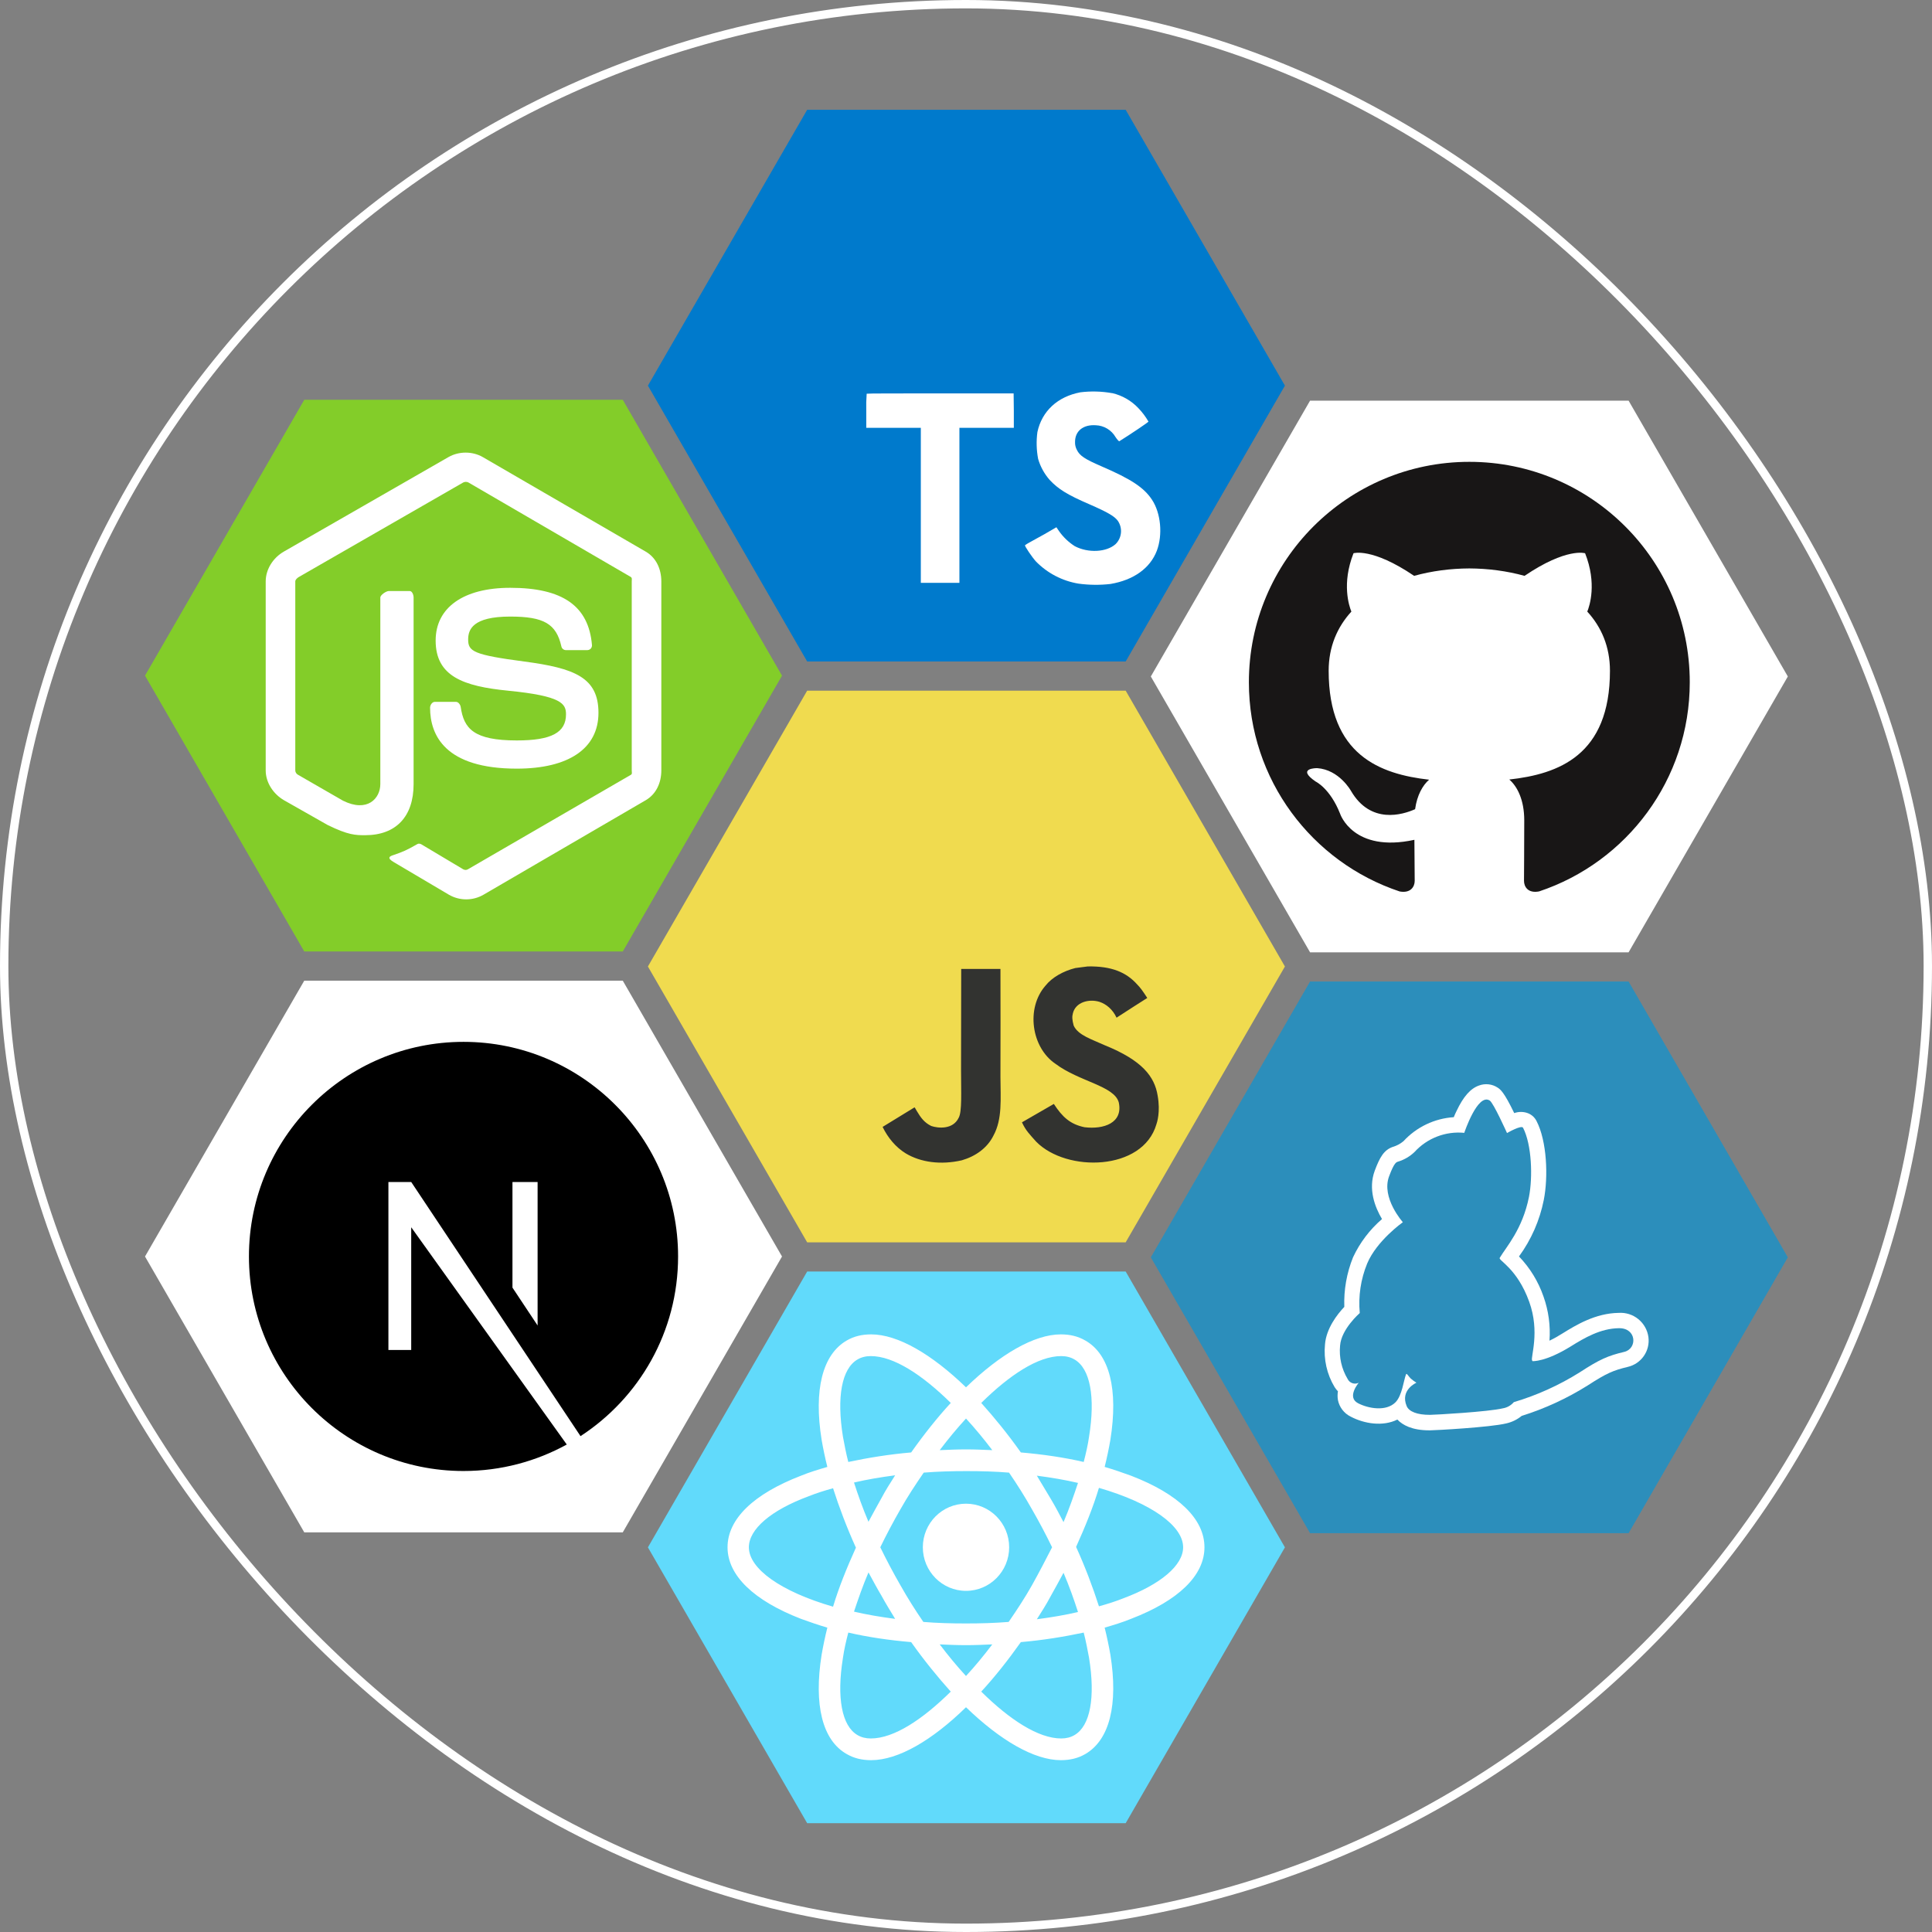 <svg width="2305" height="2305" viewBox="0 0 2305 2305" fill="none" xmlns="http://www.w3.org/2000/svg">
<rect x="0" y="0" width="2305" height="2305" fill="#808080" stroke="none"/>
<rect x="5" y="5" width="2295" height="2295" rx="1147.5" stroke="white" stroke-width="10"/>
<path d="M773 460.092L963.001 131H1343.01L1533 460.092L1343.01 789.183H963.001L773 460.092Z" fill="#007ACC"/>
<path d="M1209.56 489.96V510.44H1144.64V695.36H1098.6V510.4H1033.52V490.4C1033.32 483.503 1033.48 476.6 1034 469.72C1034.32 469.36 1074 469.36 1122 469.36H1209.32L1209.56 489.96Z" fill="white"/>
<path d="M1326.92 469C1338.9 471.779 1349.78 478.042 1358.2 487C1362.84 491.826 1366.87 497.199 1370.2 503C1370.2 503.64 1348.6 518.24 1335.44 526.4C1334.96 526.72 1333.04 524.64 1330.92 521.48C1328.52 517.335 1325.1 513.866 1321 511.396C1316.89 508.927 1312.23 507.539 1307.44 507.36C1292.28 506.32 1282.52 514.28 1282.6 527.36C1282.47 530.617 1283.22 533.848 1284.76 536.72C1288.08 543.64 1294.28 547.76 1313.72 556.16C1349.52 571.56 1364.84 581.72 1374.36 596.16C1385 612.16 1387.36 638 1380.16 657.12C1372.16 677.92 1352.56 692.04 1324.84 696.72C1312.18 698.17 1299.39 698.036 1286.76 696.32C1267.41 693.13 1249.58 683.838 1235.88 669.8C1231.28 664.72 1222.32 651.48 1222.88 650.52C1224.34 649.436 1225.88 648.46 1227.48 647.6L1246 637.36L1260.36 629.04L1263.36 633.48C1268.42 640.722 1274.87 646.894 1282.32 651.64C1298.32 660.04 1320.16 658.88 1330.96 649.16C1334.59 645.598 1336.85 640.878 1337.35 635.82C1337.86 630.762 1336.57 625.688 1333.72 621.48C1329.72 615.92 1321.72 611.24 1299.36 601.48C1273.56 590.36 1262.44 583.48 1252.28 572.52C1245.94 565.288 1241.25 556.755 1238.56 547.52C1236.55 536.97 1236.25 526.165 1237.68 515.52C1243 490.6 1261.68 473.2 1288.96 468.04C1301.59 466.477 1314.39 466.827 1326.92 469.08V469Z" fill="white"/>
<path d="M773 1153.09L963.001 824H1343.01L1533 1153.09L1343.01 1482.18H963.001L773 1153.09Z" fill="#F0DB4F"/>
<path d="M1381.15 1307.15C1377.48 1284.31 1362.58 1265.12 1318.46 1247.23C1303.13 1240.18 1286.04 1235.14 1280.95 1223.52C1279.14 1216.76 1278.9 1212.95 1280.05 1208.86C1283.33 1195.58 1299.18 1191.44 1311.75 1195.25C1319.84 1197.96 1327.5 1204.2 1332.12 1214.15C1353.73 1200.15 1353.68 1200.25 1368.77 1190.63C1363.25 1182.07 1360.3 1178.11 1356.68 1174.45C1343.69 1159.93 1325.98 1152.46 1297.66 1153.03L1282.91 1154.94C1268.77 1158.51 1255.3 1165.93 1247.4 1175.88C1223.7 1202.77 1230.46 1249.85 1259.3 1269.22C1287.72 1290.55 1329.46 1295.4 1334.79 1315.34C1339.98 1339.76 1316.85 1347.66 1293.86 1344.85C1276.91 1341.33 1267.49 1332.72 1257.3 1317.06C1238.55 1327.91 1238.55 1327.91 1219.27 1339C1223.84 1348.99 1228.64 1353.52 1236.31 1362.18C1272.58 1398.97 1363.35 1397.16 1379.63 1341.47C1380.29 1339.56 1384.67 1326.81 1381.15 1307.15ZM1193.61 1155.98H1146.77L1146.58 1277.07C1146.58 1302.82 1147.91 1326.43 1143.72 1333.66C1136.87 1347.89 1119.12 1346.13 1111.02 1343.37C1102.79 1339.32 1098.6 1333.57 1093.75 1325.43C1092.42 1323.09 1091.42 1321.29 1091.08 1321.15L1053 1344.47C1059.33 1357.46 1068.66 1368.74 1080.61 1376.07C1098.46 1386.78 1122.44 1390.07 1147.53 1384.31C1163.86 1379.55 1177.95 1369.7 1185.32 1354.7C1195.99 1335.04 1193.7 1311.25 1193.6 1284.93C1193.84 1241.99 1193.61 1199.05 1193.61 1155.98Z" fill="#323330"/>
<path d="M1373 807.092L1563 478H1943.01L2133 807.092L1943.01 1136.18H1563L1373 807.092Z" fill="white"/>
<path fill-rule="evenodd" clip-rule="evenodd" d="M1753.01 551C1607.78 551 1490 668.744 1490 814.002C1490 930.201 1565.36 1028.79 1669.86 1063.56C1683 1065.99 1687.83 1057.85 1687.83 1050.91C1687.83 1044.64 1687.58 1023.92 1687.47 1001.95C1614.3 1017.85 1598.86 970.914 1598.86 970.914C1586.9 940.512 1569.66 932.426 1569.66 932.426C1545.8 916.106 1571.45 916.44 1571.45 916.44C1597.87 918.295 1611.78 943.547 1611.78 943.547C1635.23 983.753 1673.3 972.125 1688.31 965.406C1690.67 948.406 1697.49 936.797 1705.01 930.232C1646.59 923.586 1585.18 901.029 1585.18 800.254C1585.18 771.54 1595.46 748.08 1612.28 729.659C1609.55 723.032 1600.55 696.277 1614.83 660.052C1614.83 660.052 1636.91 652.993 1687.16 687.023C1708.14 681.194 1730.65 678.27 1752.99 678.171C1775.35 678.276 1797.86 681.2 1818.88 687.023C1869.08 652.999 1891.13 660.058 1891.13 660.058C1905.45 696.283 1896.45 723.032 1893.72 729.665C1910.58 748.074 1920.78 771.54 1920.78 800.26C1920.78 901.27 1859.25 923.512 1800.69 930.015C1810.12 938.175 1818.53 954.186 1818.53 978.727C1818.53 1013.91 1818.23 1042.23 1818.23 1050.89C1818.23 1057.88 1822.97 1066.09 1836.29 1063.5C1940.74 1028.69 2016 930.139 2016 813.978C2016.01 668.75 1898.26 551 1753.01 551Z" fill="#181616"/>
<path d="M1373 1500.09L1563 1171H1943.01L2133 1500.09L1943.01 1829.18H1563L1373 1500.09Z" fill="#2C8EBB"/>
<path d="M1941.91 1630.82C1924.94 1634.92 1917.04 1638.11 1894.25 1652.9C1869.65 1668.34 1843.16 1680.56 1815.45 1689.26C1810.09 1693.66 1803.77 1696.73 1797.01 1698.23C1777.71 1702.94 1711.52 1706.48 1706.31 1706.48H1705.09C1684.83 1706.48 1673.34 1700.2 1667.16 1693.62C1649.94 1702.23 1627.65 1698.68 1611.45 1690.12C1607.57 1688.22 1604.18 1685.45 1601.54 1682.02C1598.91 1678.6 1597.1 1674.61 1596.25 1670.37C1595.65 1666.92 1595.65 1663.39 1596.25 1659.94C1594.76 1658.38 1593.42 1656.68 1592.25 1654.87C1583.05 1639.56 1579.04 1621.7 1580.81 1603.92C1582.28 1585.03 1595.34 1568.17 1603.85 1559.2C1603.14 1538.96 1606.7 1518.79 1614.28 1500C1622.43 1482.53 1634.21 1466.99 1648.82 1454.42C1640.47 1440.34 1631.96 1418.66 1640.21 1396.58C1646.14 1380.83 1651 1372.07 1661.69 1368.32C1666.35 1366.98 1670.68 1364.66 1674.4 1361.54C1689.98 1344.61 1711.5 1334.34 1734.46 1332.87C1735.43 1330.44 1736.54 1327.81 1737.76 1325.48C1745.86 1308.26 1754.47 1298.58 1764.55 1295.09C1768.2 1293.72 1772.12 1293.24 1775.99 1293.68C1779.87 1294.12 1783.58 1295.47 1786.83 1297.62C1790.12 1299.8 1794.33 1302.69 1806.58 1328.01C1811.22 1326.35 1816.27 1326.17 1821.02 1327.5C1823.61 1328.21 1826.02 1329.45 1828.11 1331.14C1830.19 1332.83 1831.9 1334.94 1833.12 1337.33C1845.63 1361.33 1847.3 1404.13 1841.83 1431.63C1836.98 1455.98 1826.89 1478.98 1812.25 1499.04C1825.34 1512.65 1835.31 1528.95 1841.48 1546.8C1847.5 1563.68 1849.93 1581.64 1848.62 1599.52C1854.06 1596.91 1859.34 1593.97 1864.42 1590.71C1879.92 1581.13 1903.31 1566.7 1931.22 1566.35C1939.69 1565.78 1948.05 1568.44 1954.63 1573.8C1961.21 1579.16 1965.51 1586.81 1966.67 1595.21C1967.73 1603.17 1965.78 1611.23 1961.19 1617.82C1956.61 1624.4 1949.73 1629.04 1941.91 1630.82Z" fill="white"/>
<path d="M1931.47 1584.63C1909.49 1584.88 1890.25 1596.23 1873.99 1606.36C1843.6 1625.14 1828.41 1623.93 1828.41 1623.93L1827.9 1623.07C1825.83 1619.67 1837.63 1589.24 1824.41 1552.98C1810.13 1513.32 1787.44 1503.75 1789.26 1500.71C1797.01 1487.59 1816.41 1466.78 1824.16 1427.98C1828.77 1404.48 1827.55 1365.79 1817.12 1345.53C1815.19 1341.78 1797.97 1351.81 1797.97 1351.81C1797.97 1351.81 1781.87 1315.91 1777.36 1313.02C1762.83 1303.7 1746.97 1351.56 1746.97 1351.56C1736 1350.48 1724.92 1351.98 1714.63 1355.94C1704.33 1359.9 1695.1 1366.2 1687.67 1374.35C1682.16 1379.66 1675.48 1383.59 1668.17 1385.85C1666.09 1386.56 1663.56 1386.45 1657.28 1403.42C1647.66 1429.1 1673.69 1458.17 1673.69 1458.17C1673.69 1458.17 1642.64 1480.1 1631.15 1507.39C1623.47 1526.11 1620.43 1546.4 1622.28 1566.55C1622.28 1566.55 1600.2 1585.69 1598.79 1605.44C1597.47 1619.28 1600.61 1633.17 1607.75 1645.1C1608.31 1646.29 1609.1 1647.36 1610.07 1648.23C1611.05 1649.11 1612.19 1649.79 1613.44 1650.22C1614.68 1650.65 1615.99 1650.82 1617.3 1650.74C1618.62 1650.65 1619.9 1650.3 1621.07 1649.71C1621.07 1649.71 1606.38 1666.83 1620.11 1674.07C1632.62 1680.6 1653.68 1684.2 1664.83 1673.11C1672.93 1665 1674.55 1646.92 1677.54 1639.53C1678.25 1637.81 1680.68 1642.41 1683.01 1644.59C1685.16 1646.47 1687.46 1648.17 1689.9 1649.66C1689.9 1649.66 1670.14 1658.17 1678.25 1677.56C1680.93 1683.99 1690.5 1688.1 1706.15 1688C1711.98 1688 1775.84 1684.35 1792.86 1680.25C1798 1679.43 1802.69 1676.81 1806.08 1672.85C1833.71 1664.63 1860.1 1652.71 1884.53 1637.4C1908.53 1621.75 1918.36 1617.5 1937.75 1612.89C1953.76 1609.09 1952.69 1584.27 1931.47 1584.63Z" fill="#2C8EBB"/>
<path d="M773 1846.09L963.001 1517H1343.01L1533 1846.09L1343.01 2175.18H963.001L773 1846.09Z" fill="#61DAFB"/>
<path d="M1152.5 1898C1180.94 1898 1204 1874.72 1204 1846C1204 1817.28 1180.94 1794 1152.5 1794C1124.06 1794 1101 1817.28 1101 1846C1101 1874.72 1124.06 1898 1152.5 1898Z" fill="white"/>
<path d="M1349.29 1760.58C1339.29 1756.94 1328.84 1753.31 1317.93 1750.13C1320.65 1739.22 1322.93 1728.31 1324.75 1717.86C1334.29 1657.89 1323.84 1615.63 1294.75 1599.27C1286.12 1594.27 1276.57 1592 1265.66 1592C1233.85 1592 1193.4 1615.63 1152.5 1655.16C1111.6 1615.63 1071.15 1592 1039.34 1592C1028.43 1592 1018.88 1594.27 1010.25 1599.27C981.164 1616.08 970.711 1658.34 980.255 1717.86C982.073 1728.31 984.345 1739.22 987.072 1750.13C976.165 1753.31 965.712 1756.49 955.713 1760.58C898.904 1782.39 868 1812.38 868 1846C868 1879.62 899.359 1909.61 955.713 1931.42C965.712 1935.06 976.165 1938.69 987.072 1941.87C984.345 1952.78 982.073 1963.69 980.255 1974.14C970.711 2034.11 981.164 2076.37 1010.25 2092.73C1018.88 2097.73 1028.43 2100 1039.34 2100C1071.6 2100 1112.05 2076.37 1152.5 2036.84C1193.4 2076.37 1233.85 2100 1265.66 2100C1276.57 2100 1286.12 2097.73 1294.75 2092.73C1323.84 2075.92 1334.29 2033.66 1324.75 1974.14C1322.93 1963.69 1320.65 1952.78 1317.93 1941.87C1328.84 1938.69 1339.29 1935.51 1349.29 1931.42C1406.1 1909.61 1437 1879.62 1437 1846C1437 1812.38 1406.1 1782.39 1349.29 1760.58ZM1282.02 1621.99C1300.66 1632.89 1307.02 1666.52 1299.29 1714.23C1297.93 1723.77 1295.66 1733.77 1292.93 1744.22C1269.3 1738.77 1244.3 1735.13 1217.94 1732.86C1202.49 1711.05 1186.59 1691.51 1170.68 1673.79C1204.31 1640.62 1238.4 1617.9 1266.12 1617.9C1272.03 1617.9 1277.48 1619.26 1282.02 1621.99ZM1231.12 1891.44C1222.94 1905.98 1213.4 1920.52 1203.4 1935.06C1186.59 1936.42 1169.77 1936.88 1152.5 1936.88C1134.78 1936.88 1117.96 1936.42 1101.6 1935.06C1091.6 1920.52 1082.51 1905.98 1074.33 1891.44C1065.7 1876.44 1057.52 1860.99 1050.24 1846C1057.52 1831.01 1065.7 1815.56 1074.33 1800.56C1082.51 1786.02 1092.06 1771.48 1102.05 1756.94C1118.87 1755.58 1135.68 1755.12 1152.95 1755.12C1170.68 1755.12 1187.49 1755.58 1203.86 1756.94C1213.85 1771.48 1222.94 1786.02 1231.12 1800.56C1239.76 1815.56 1247.94 1831.01 1255.21 1846C1247.48 1860.99 1239.76 1875.99 1231.12 1891.44ZM1268.85 1876.44C1275.66 1892.35 1281.12 1907.8 1286.12 1923.25C1270.66 1926.88 1254.3 1929.61 1237.03 1931.88C1242.49 1923.25 1248.39 1914.16 1253.39 1904.62C1258.85 1895.07 1263.85 1885.53 1268.85 1876.44ZM1152.5 1999.58C1141.59 1987.77 1131.14 1975.04 1121.14 1961.87C1131.59 1962.32 1142.05 1962.78 1152.5 1962.78C1162.95 1962.78 1173.41 1962.32 1183.86 1961.87C1173.86 1975.04 1163.41 1987.77 1152.5 1999.58ZM1067.97 1931.42C1050.7 1929.15 1034.34 1926.43 1018.88 1922.79C1023.88 1907.8 1029.34 1891.89 1036.15 1875.99C1041.15 1885.08 1046.15 1894.62 1051.61 1903.71C1057.06 1913.7 1062.51 1922.34 1067.97 1931.42ZM1036.15 1815.56C1029.34 1799.65 1023.88 1784.2 1018.88 1768.75C1034.34 1765.12 1050.7 1762.39 1067.97 1760.12C1062.51 1768.75 1056.61 1777.84 1051.61 1787.38C1046.15 1796.93 1041.15 1806.47 1036.15 1815.56ZM1152.5 1692.42C1163.41 1704.23 1173.86 1716.96 1183.86 1730.13C1173.41 1729.68 1162.95 1729.22 1152.5 1729.22C1142.05 1729.22 1131.59 1729.68 1121.14 1730.13C1131.14 1716.96 1141.59 1704.23 1152.5 1692.42ZM1253.39 1787.84L1237.03 1760.58C1254.3 1762.85 1270.66 1765.57 1286.12 1769.21C1281.12 1784.2 1275.66 1800.11 1268.85 1816.01C1263.85 1806.47 1258.85 1796.93 1253.39 1787.84ZM1005.71 1714.23C997.979 1666.52 1004.34 1632.89 1022.98 1621.99C1027.52 1619.26 1032.97 1617.9 1038.88 1617.9C1066.15 1617.9 1100.24 1640.16 1134.32 1673.79C1118.41 1691.06 1102.51 1711.05 1087.06 1732.86C1060.7 1735.13 1035.7 1739.22 1012.07 1744.22C1009.34 1733.77 1007.52 1723.77 1005.71 1714.23ZM893.45 1846C893.45 1824.64 919.355 1801.92 964.803 1785.11C973.892 1781.48 983.891 1778.3 993.889 1775.57C1001.16 1798.29 1010.25 1822.37 1021.16 1846.45C1010.25 1870.54 1000.71 1894.16 993.889 1916.88C931.172 1898.71 893.45 1871.45 893.45 1846ZM1022.98 2070.01C1004.34 2059.11 997.979 2025.48 1005.71 1977.77C1007.07 1968.23 1009.34 1958.23 1012.07 1947.78C1035.7 1953.23 1060.7 1956.87 1087.06 1959.14C1102.51 1980.95 1118.41 2000.49 1134.32 2018.21C1100.69 2051.38 1066.6 2074.1 1038.88 2074.1C1032.97 2074.1 1027.52 2072.74 1022.98 2070.01ZM1299.29 1977.77C1307.02 2025.48 1300.66 2059.11 1282.02 2070.01C1277.48 2072.74 1272.03 2074.1 1266.12 2074.1C1238.85 2074.1 1204.76 2051.84 1170.68 2018.21C1186.59 2000.94 1202.49 1980.95 1217.94 1959.14C1244.3 1956.87 1269.3 1952.78 1292.93 1947.78C1295.66 1958.23 1297.48 1968.23 1299.29 1977.77ZM1340.2 1906.89C1331.11 1910.52 1321.11 1913.7 1311.11 1916.43C1303.84 1893.71 1294.75 1869.63 1283.84 1845.55C1294.75 1821.46 1304.29 1797.84 1311.11 1775.12C1373.83 1793.29 1411.55 1820.55 1411.55 1846C1411.55 1867.36 1385.19 1890.08 1340.2 1906.89Z" fill="white"/>
<path d="M173 1499.09L363.001 1170H743.011L933 1499.09L743.011 1828.18H363.001L173 1499.09Z" fill="white"/>
<path d="M553 1243C411.8 1243 297 1357.8 297 1499C297 1640.2 411.8 1755 553 1755C597.8 1755 639.8 1743.4 676.2 1723.4L490.6 1464.2V1610.6H463.4V1410.2H490.6L692.6 1713.4C762.6 1667.8 809 1589 809 1499C809 1357.8 694.2 1243 553 1243ZM641.4 1581.4L611.4 1536.2V1410.2H641.4V1581.4Z" fill="black"/>
<path d="M173 806.092L363.001 477H743.011L933 806.092L743.011 1135.18H363.001L173 806.092Z" fill="#83CD29"/>
<path d="M770.345 658.101L575.824 545.237C563.556 538.254 547.583 538.254 535.218 545.237L338.619 658.101C325.959 665.379 317 679.056 317 693.686V919.115C317 933.745 326.193 947.427 338.853 954.745L390.795 984.225C415.622 996.443 424.395 996.443 435.693 996.443C472.451 996.443 493.449 974.232 493.449 935.491V712.936C493.449 709.793 491.812 705.116 488.724 705.116H463.92C460.779 705.116 453.748 709.793 453.748 712.931V935.486C453.748 952.66 438.203 969.749 409.15 955.234L355.479 924.321C353.609 923.307 352.29 921.267 352.29 919.115V693.686C352.29 691.562 354.738 689.428 356.622 688.339L552.585 575.669C554.416 574.633 557.107 574.633 558.933 575.669L752.506 688.313C754.359 689.428 753.706 691.495 753.706 693.686V919.115C753.706 921.267 754.513 923.36 752.682 924.396L558.21 1037.13C556.542 1038.13 554.473 1038.13 552.647 1037.13L502.769 1007.38C501.265 1006.51 499.479 1006.2 498.036 1007C484.159 1014.86 481.6 1015.91 468.583 1020.42C465.38 1021.53 460.656 1023.47 470.391 1028.92L535.668 1067.51C541.9 1071.1 548.97 1073 556.167 1073C563.41 1073 570.504 1071.12 576.754 1067.51L770.341 954.745C783.001 947.375 789 933.745 789 919.115V693.686C789 679.056 783.001 665.414 770.345 658.101ZM616.566 883.394C564.84 883.394 553.446 869.134 549.647 843.432C549.206 840.663 546.855 837.353 544.036 837.353H518.756C515.628 837.353 513.114 841.144 513.114 844.256C513.114 877.165 531.019 917.039 616.57 917.039C678.499 917.039 714.005 892.994 714.005 850.44C714.005 808.248 685.478 797.175 625.419 789.232C564.712 781.214 558.545 777.163 558.545 762.952C558.545 751.236 563.768 735.61 608.718 735.61C648.882 735.61 663.686 744.223 669.778 771.274C670.299 773.818 672.623 775.642 675.248 775.642H700.63C702.192 775.642 703.683 775.012 704.777 773.897C705.835 772.698 706.396 771.195 706.254 769.582C702.324 722.999 671.353 701.29 608.714 701.29C552.996 701.29 519.757 724.802 519.757 764.213C519.757 806.961 552.828 818.774 606.314 824.059C670.299 830.327 675.274 839.672 675.274 852.247C675.274 874.089 657.727 883.394 616.566 883.394Z" fill="white"/>
</svg>
